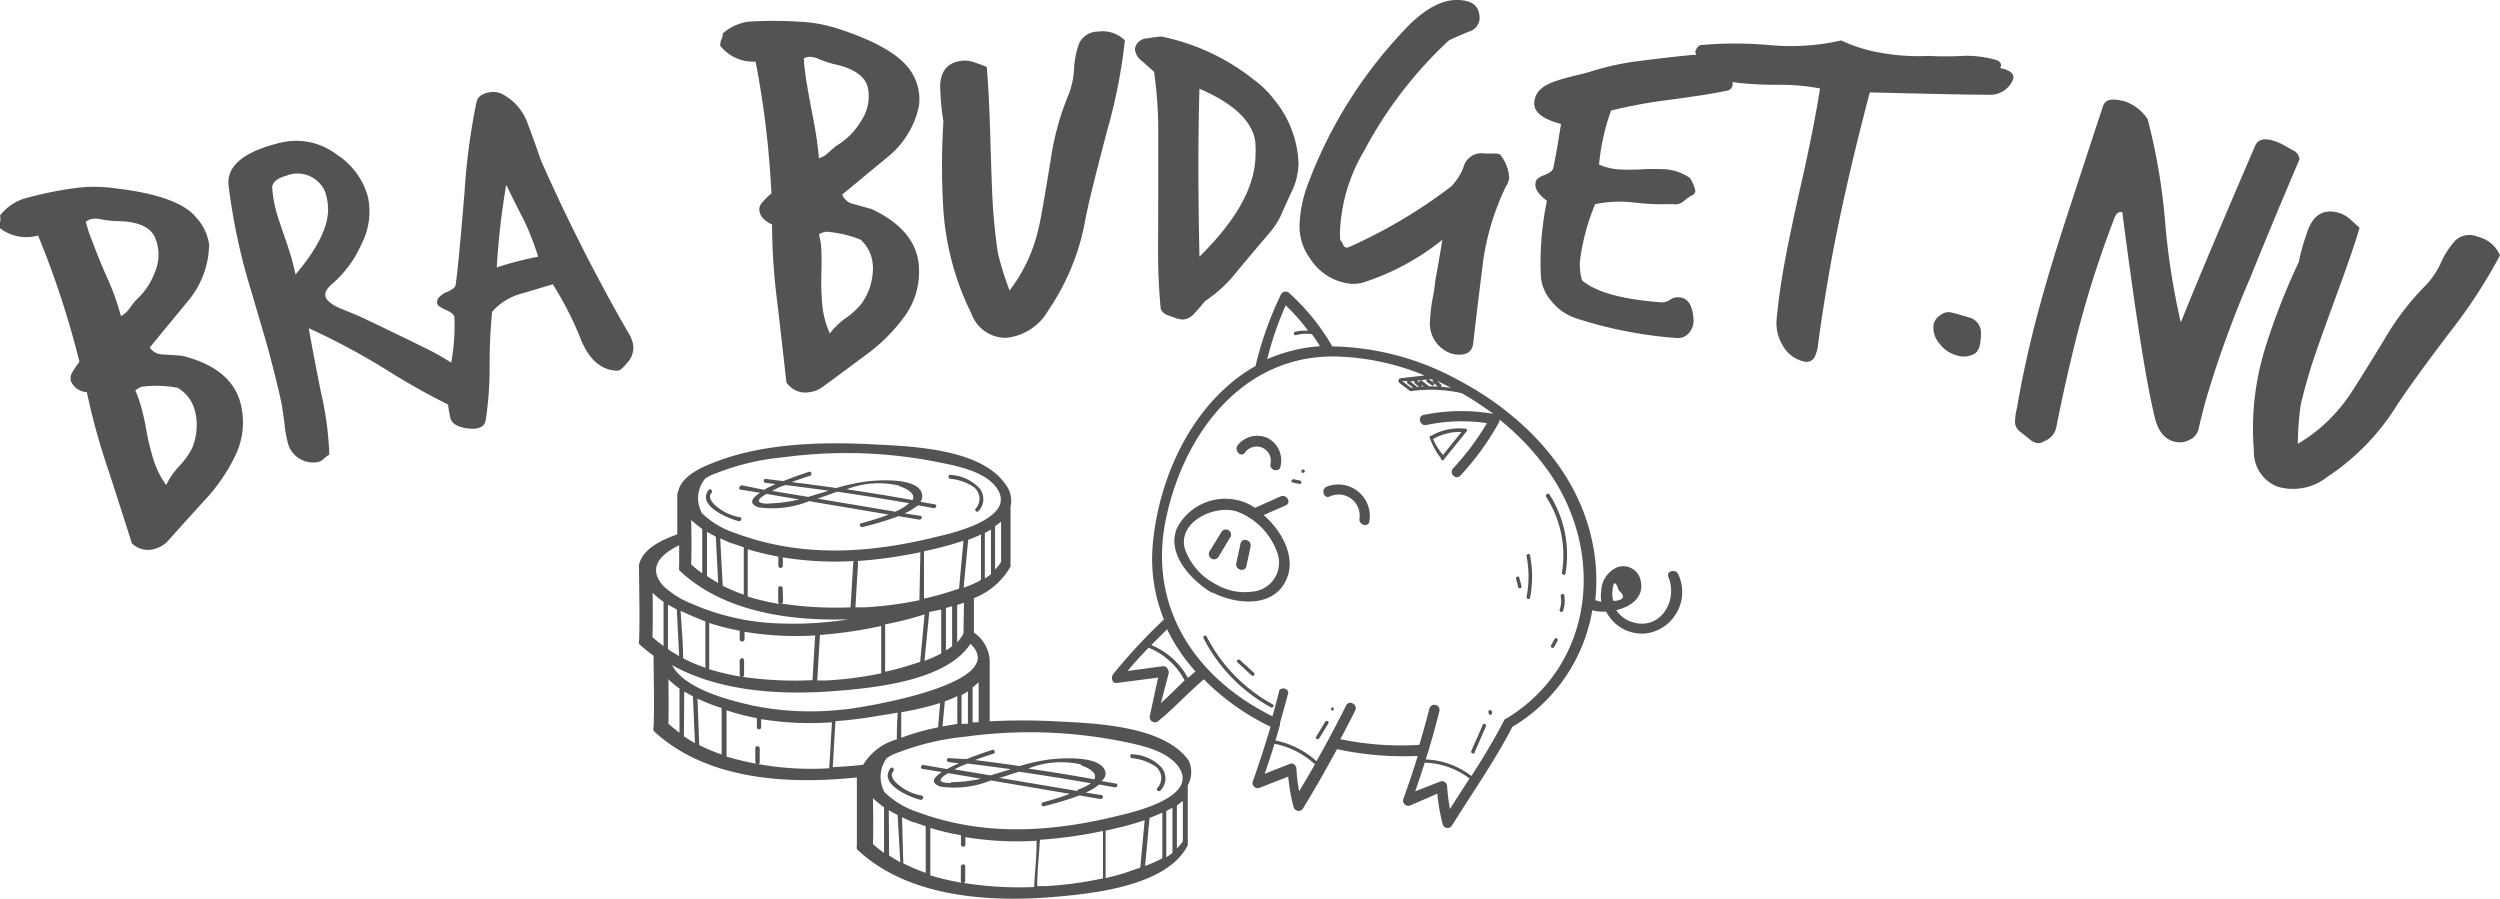 <svg xmlns="http://www.w3.org/2000/svg" viewBox="0 0 158.28 56.91"><defs><style>.cls-1{fill:#535353;}.cls-2{fill:#545353;}</style></defs><g id="Layer_2" data-name="Layer 2"><g id="Layer_1-2" data-name="Layer 1"><path class="cls-1" d="M47.82,47.38l0,.87c0,.18.29.18.28,0l0-.87C48.09,47.2,47.81,47.2,47.82,47.38Z"/><path class="cls-1" d="M46.89,31l1.23.2c-.54.35-.74.69-.1.92a6.22,6.22,0,0,0,3.2-.39l5.05.85c-.67.25-1.38.45-1.74.55-.16,0-.09.28.07.24a20.73,20.73,0,0,0,2.29-.69l1.32.22c.15,0,.22-.21.06-.24l-1-.16a3.54,3.54,0,0,0,.85-.51l1,.18c.16,0,.23-.21.07-.24l-.91-.16a.64.64,0,0,0,.11-.37c-.06-1.28-3.14-1-3.85-.87a12.77,12.77,0,0,0-1.6.37c-.93-.14-1.87-.26-2.81-.38.38-.14.77-.28,1.16-.4.15-.05.08-.3-.07-.25s-.88.29-1.63.59l-1.12-.14c-.16,0-.16.23,0,.25l.64.08a6.36,6.36,0,0,0-.74.36L47,30.73C46.8,30.71,46.73,31,46.89,31Zm1.82.89c-1,0-.72-.31-.19-.62l2.07.35A8.36,8.36,0,0,1,48.71,31.87Zm8,.51-5-.84.09,0L53,31.13c1.52.22,3,.46,4.56.73A3.24,3.24,0,0,1,56.71,32.38Zm.22-1.63c.8.29,1,.6.84.89-1.39-.25-2.78-.48-4.17-.68A5.59,5.59,0,0,1,56.93,30.75Zm-7.36,0,.14-.06c.92.11,1.84.23,2.75.36l-1.29.39-2.29-.38A7.51,7.51,0,0,1,49.57,30.75Z"/><path class="cls-1" d="M60.14,30.31a3.21,3.21,0,0,1,1.39.45.93.93,0,0,1,.25,1.43.12.12,0,1,0,.17.17A1.09,1.09,0,0,0,62,30.9a2.69,2.69,0,0,0-1.83-.83C60.05,30,60,30.28,60.14,30.31Z"/><path class="cls-1" d="M46.78,33c.16,0,.23-.22.07-.25a3.28,3.28,0,0,1-1.08-.4c-.3-.19-1.08-.71-.72-1.15.1-.13-.08-.31-.18-.18C44.09,32,46.1,32.83,46.78,33Z"/><path class="cls-1" d="M75.26,48.15c-1.59-2.23-6-2.36-8.41-2.48a39,39,0,0,0-4.19,0c0-1.28,0-2.55,0-3.83a2.28,2.28,0,0,0-1-1.79l0-2.18a4.57,4.57,0,0,0,2.32-2v0a0,0,0,0,0,0,0,.29.29,0,0,0,0-.09.43.43,0,0,0,0,0c0-1.24,0-2.46,0-3.7a1.7,1.7,0,0,0-.36-1.47c-1.59-2.23-6-2.36-8.41-2.48-3.28-.17-7-.06-10.08,1.18-.85.33-2,.87-2.2,1.83a.36.36,0,0,0-.05.19c0,.83,0,1.66,0,2.5-1,.36-2.19.91-2.42,1.92a.35.35,0,0,0,0,.18c0,1.55.06,3.09,0,4.65a.28.28,0,0,0,0,.18l0,0,0,0,.06.06c.27.25.57.48.86.7,0,1.5.06,3,0,4.5a.26.26,0,0,0,0,.19s0,0,0,0l0,.06a.17.17,0,0,0,.06.06c3.33,3.06,8.47,3.35,12.81,2.89,0,1.44,0,2.87,0,4.31a.29.29,0,0,0,0,.18l0,0s0,0,0,.05l.06.06c3.1,2.9,8,3.29,12,3,2.54-.2,7.56-.63,8.89-3.31v0s0,0,0,0a.29.29,0,0,0,0-.09.43.43,0,0,0,0,0c0-1.24,0-2.46,0-3.7A1.74,1.74,0,0,0,75.26,48.15Zm-4.51-1.27c1.24.25,3.11.57,3.88,1.69a1.37,1.37,0,0,1,.24.57v.24c-.15,1.28-2.94,2-3.88,2.22-4.35,1.09-8.68,1.39-12.93-.2A5.37,5.37,0,0,1,56,50.15,2,2,0,0,1,56.14,48a2.76,2.76,0,0,1,.73-.36,16.34,16.34,0,0,1,4.25-1A29.93,29.93,0,0,1,70.75,46.88Zm3.09,4.47.39-.21V54a3.39,3.39,0,0,1-.39.27V51.36Zm-.27,3a7.24,7.24,0,0,1-1.07.47l.27-2.94a.09.09,0,0,0,0-.09c.27-.1.55-.22.82-.34v2.85A.07.07,0,0,0,73.57,54.39ZM60.88,45.83V44c.14-.07.27-.15.4-.23v2.05Zm-.27,0-.94.16.15-1.59a6,6,0,0,0,.79-.33Zm-1.22.22a15.17,15.17,0,0,0-2.33.66c0-.54,0-1.08,0-1.62a17.9,17.9,0,0,0,2.46-.58C59.48,45.05,59.43,45.56,59.39,46.08Zm-2.61.76h0a3.63,3.63,0,0,0-2.13,1.61c-.63.07-1.27.12-1.93.15.06-.94.11-1.88.17-2.82a.12.12,0,0,0,0-.09c.83-.06,1.66-.16,2.48-.3l1.47-.24C56.79,45.72,56.78,46.28,56.78,46.84Zm-1.51,3.73a6.67,6.67,0,0,0,.7.57V54a7.46,7.46,0,0,1-.7-.56C55.3,52.45,55.28,51.51,55.27,50.57Zm1,.75a6.12,6.12,0,0,0,.56.31s0,0,0,0L57,54.59c-.25-.14-.48-.28-.71-.43Zm.84.45c.24.12.47.22.68.31h0l.06,0,.76.26,0,2.95a11.85,11.85,0,0,1-1.42-.6Zm4.47-6V43.52a3.9,3.9,0,0,0,.38-.33c0,.84,0,1.68,0,2.53Zm-8.12-.83a18.27,18.27,0,0,1-5.81-.24c-1.35-.31-4.28-1-5.1-2.56,3,1.68,6.86,1.9,10.18,1.65,2.44-.19,7.16-.6,8.71-3C64.06,43.25,54.8,44.78,53.44,44.92ZM41.32,37.53a4.27,4.27,0,0,0,.69.57v2.8c-.24-.17-.47-.36-.7-.56C41.34,39.4,41.33,38.47,41.32,37.53Zm5.82,2.94V40a19.64,19.64,0,0,0,4.47.23s0,0,0,0c-.06.94-.11,1.89-.17,2.83A22.47,22.47,0,0,1,47,42.85a.12.12,0,0,0,.11-.13c0-.29,0-.58,0-.87s-.29-.18-.28,0l0,.87a.13.13,0,0,0,.07.12,16.44,16.44,0,0,1-2-.47l0-2.93a14.36,14.36,0,0,0,1.93.49s0,0,0,0v.52A.14.14,0,0,0,47.14,40.47Zm2.41-3.22c0-.18-.29-.18-.28,0l0,.87a.14.14,0,0,0,.07.12,16,16,0,0,1-2-.47c0-1,0-2,0-3a16.6,16.6,0,0,0,1.94.47.14.14,0,0,0,0,.07v.51a.14.14,0,0,0,.28,0v-.53a20.62,20.62,0,0,0,4.51.23.11.11,0,0,0-.05.1l-.17,2.83a22.43,22.43,0,0,1-4.39-.24.12.12,0,0,0,.11-.13C49.58,37.83,49.56,37.54,49.55,37.25Zm-5.79-4.33a6.67,6.67,0,0,0,.7.57V36.3c-.24-.17-.47-.36-.7-.56C43.79,34.8,43.78,33.86,43.76,32.92Zm1,.75.56.31v0l.15,2.93c-.24-.14-.48-.28-.71-.44Zm1,3.41c-.06-1-.11-2-.16-3,.24.12.48.22.68.31h0l.05,0,.76.26c0,1,0,2,0,3A11.06,11.06,0,0,1,45.74,37.08Zm16.32-.34a7.24,7.24,0,0,1-1.07.47c.09-1,.19-2,.28-2.94a.1.1,0,0,0,0-.09c.27-.1.55-.22.82-.34v2.85S62.06,36.72,62.06,36.74Zm.27-3,.39-.21v2.82a2.7,2.7,0,0,1-.39.27V33.71ZM61,34.27c-.1,1-.19,2-.28,3l-.46.15c-.58.19-1.17.35-1.76.48l0-3c.39-.08.77-.17,1.16-.27s.81-.22,1.31-.39Zm-1.11,6.91V38.49l.39-.11v2.53A2.7,2.7,0,0,1,59.88,41.18ZM58.54,38.9c-.1,1-.19,2-.28,3l-.46.15a16.88,16.88,0,0,1-1.76.48l0-3C56.91,39.37,57.73,39.15,58.54,38.9Zm.28,0a.13.13,0,0,0,0-.1.12.12,0,0,0,0-.05l.77-.16v2.73a.43.43,0,0,0,0,.05,7.62,7.62,0,0,1-1.06.47ZM58.21,38a23.52,23.52,0,0,1-3.43.45l-.62,0c.05-.94.11-1.88.17-2.82a.12.12,0,0,0-.06-.11,28.51,28.51,0,0,0,4-.56Zm-2.42,1.63,0,3a23.34,23.34,0,0,1-3.43.45c-.21,0-.41,0-.62,0,.06-.94.11-1.88.17-2.82a.13.13,0,0,0,0-.06A27.23,27.23,0,0,0,55.79,39.63Zm-11.13-.28c0,1,0,1.95,0,2.93a11.7,11.7,0,0,1-1.41-.6c0-1-.1-2-.16-3l.77.34ZM43,41.54c-.24-.14-.48-.28-.71-.44V38.28l.56.31v0ZM42.32,43a4,4,0,0,0,.7.59v2.8c-.24-.18-.48-.37-.7-.57C42.34,44.92,42.33,44,42.32,43Zm1,.78.55.31h0L44,47.05c-.24-.13-.47-.28-.7-.43Zm.84.45a13.41,13.41,0,0,0,1.53.6l0,2.94a10.42,10.42,0,0,1-1.42-.6ZM61,40.1a2.2,2.2,0,0,1-.4.56V38.3l.43-.14Zm2-4V33.31a3.8,3.8,0,0,0,.38-.29c0,.85,0,1.7,0,2.55A2.47,2.47,0,0,1,63,36.06ZM44.64,30.31a2.62,2.62,0,0,1,.73-.36,15.42,15.42,0,0,1,4.24-1,29.64,29.64,0,0,1,9.63.28c1.24.25,3.11.57,3.88,1.69a1.37,1.37,0,0,1,.24.57v.24c-.15,1.28-2.94,2-3.88,2.21-4.35,1.1-8.67,1.4-12.93-.19a5.49,5.49,0,0,1-2.1-1.25A1.94,1.94,0,0,1,44.64,30.31ZM43,34.52c0,.45,0,.9,0,1.35a.28.28,0,0,0,0,.18s0,0,0,0l0,.05.06.06c2.77,2.58,6.94,3.17,10.68,3.05a22.54,22.54,0,0,1-5,.23,14.92,14.92,0,0,1-5-1.24A5.6,5.6,0,0,1,42,37.1C40.89,35.87,42,35,43,34.52ZM46,47.9c0-1,0-1.95,0-2.93l.18.06a14.77,14.77,0,0,0,1.74.44h0V46a.14.14,0,1,0,.27,0v-.47a19.19,19.19,0,0,0,4.48.2.14.14,0,0,0,0,.07c-.06.94-.11,1.89-.17,2.84A18.84,18.84,0,0,1,46,47.9Zm15,8a.12.12,0,0,0,.11-.13c0-.29,0-.58,0-.87s-.29-.18-.28,0,0,.58,0,.87a.13.13,0,0,0,.07.12,15.56,15.56,0,0,1-2-.47c0-1,0-2,0-3a16.55,16.55,0,0,0,1.94.46.14.14,0,0,0,0,.07v.52a.14.14,0,0,0,.28,0V53s0,0,0,0a20.05,20.05,0,0,0,4.51.23.19.19,0,0,0,0,.1c0,.94-.11,1.89-.16,2.83A22.43,22.43,0,0,1,61,55.9Zm5.28.2-.61,0c0-.94.11-1.88.16-2.82a.11.11,0,0,0,0-.11,28.73,28.73,0,0,0,4-.56l0,3A23.47,23.47,0,0,1,66.28,56.1ZM70,55.59l0-3,1.16-.27c.34-.09.8-.22,1.31-.39h0c-.09,1-.18,2-.28,3-.15.06-.31.11-.45.15C71.18,55.3,70.59,55.46,70,55.59Zm4.51-1.88V51l.38-.29c0,.85,0,1.7,0,2.55A2.47,2.47,0,0,1,74.51,53.71Z"/><path class="cls-1" d="M60.07,48c-.16,0-.16.23,0,.25l.64.08a7.44,7.44,0,0,0-.75.36l-1.5-.26c-.16,0-.22.22-.06.25l1.23.2c-.54.35-.74.69-.1.92a6.11,6.11,0,0,0,3.2-.39l5,.85c-.66.25-1.37.45-1.73.55a.13.13,0,0,0,.07.24,21.42,21.42,0,0,0,2.28-.69l1.32.23c.16,0,.23-.22.07-.25l-1-.16a3.54,3.54,0,0,0,.85-.51l1,.18c.16,0,.22-.21.07-.24l-.92-.16A.65.65,0,0,0,70,49c-.06-1.28-3.15-1-3.86-.87a12.23,12.23,0,0,0-1.59.37c-.94-.14-1.88-.26-2.82-.38.39-.14.77-.28,1.16-.4.16,0,.09-.3-.06-.25s-.88.29-1.64.59Zm.15,1.57c-1,0-.72-.31-.19-.62l2.07.35A8.36,8.36,0,0,1,60.22,49.52Zm8,.51-5-.84.1,0,1.19-.38c1.52.22,3,.46,4.56.73A3.24,3.24,0,0,1,68.22,50Zm.22-1.63c.8.29,1,.6.84.89-1.39-.25-2.78-.48-4.18-.68A5.62,5.62,0,0,1,68.44,48.4ZM64,48.7l-1.29.39-2.29-.38a7.51,7.51,0,0,1,.69-.31l.14-.06C62.14,48.45,63.06,48.57,64,48.7Z"/><path class="cls-1" d="M71.65,48a3.26,3.26,0,0,1,1.39.45.92.92,0,0,1,.24,1.43c-.11.11.06.29.18.18a1.09,1.09,0,0,0,.08-1.47,2.67,2.67,0,0,0-1.82-.83C71.56,47.69,71.49,47.93,71.65,48Z"/><path class="cls-1" d="M58.36,50.37a3.12,3.12,0,0,1-1.08-.4c-.3-.19-1.08-.71-.72-1.15.1-.13-.08-.31-.18-.18-.78,1,1.22,1.84,1.91,2C58.45,50.65,58.52,50.4,58.36,50.37Z"/><path class="cls-2" d="M13.24,15.49A5.7,5.7,0,0,1,12,18.94L9.48,22a1,1,0,0,0,.85.44l1.17.08c2,.48,3.26,1.45,3.69,2.87a4.83,4.83,0,0,1-.25,3.37,11.27,11.27,0,0,1-2,2.93c-.77.85-1.54,1.69-2.29,2.54a1.62,1.62,0,0,1-.69.46,1.46,1.46,0,0,1-1.61-.29Q7.59,32,6.81,29.61A41.45,41.45,0,0,1,5.5,24.83a1.17,1.17,0,0,1-1-.68.68.68,0,0,1,.06-.55,6.11,6.11,0,0,1,.47-.69,57,57,0,0,0-2.62-8A2.73,2.73,0,0,1,0,14.45c0-.07,0-.19,0-.38a.75.75,0,0,0,0-.42,3.1,3.1,0,0,1,1.48-1.06,23.16,23.16,0,0,1,3.11-.66,9.28,9.28,0,0,1,2.75,0c2.68.31,4.37.95,5.08,1.84A3.16,3.16,0,0,1,13.24,15.49Zm-.81,11a3,3,0,0,0-.13-.62,2.31,2.31,0,0,0-1.06-1.32A7.36,7.36,0,0,0,9,24.48a1.29,1.29,0,0,0-.43.24c.08.18.16.39.24.62a13.42,13.42,0,0,1,.45,1.88,15.77,15.77,0,0,0,.47,1.92,5.63,5.63,0,0,0,.79,1.57,4.75,4.75,0,0,1,.84-1.21,4.92,4.92,0,0,0,.81-1.14A3.81,3.81,0,0,0,12.43,26.48ZM9.8,15c-.33-.67-1.15-1-2.45-1a6.81,6.81,0,0,1-.93-.11,1.46,1.46,0,0,0-.72,0,1.25,1.25,0,0,0-.27.15c.09.33.19.68.32,1s.48,1.31,1,2.46.73,1.9.91,2.51a1.46,1.46,0,0,0,.56-.52c.22-.29.36-.46.39-.49a4.52,4.52,0,0,0,1.24-1.88A2.78,2.78,0,0,0,9.8,15Z"/><path class="cls-2" d="M30.61,24.57a.45.45,0,0,1,.15.24c.11.45-.3.9-1.21,1.37a43.76,43.76,0,0,1-4.93-2.67,44.08,44.08,0,0,0-5.07-2.73c.08.51.33,1.85.76,4a20.76,20.76,0,0,1,.54,4,1.85,1.85,0,0,0-.33.25.82.82,0,0,1-.5.24,1.66,1.66,0,0,1-1.83-1.37A6.92,6.92,0,0,1,18,26.69c-.09-.58-.14-.94-.16-1.08-.24-1.13-.58-2.47-1-4l-.92-3.13a39,39,0,0,1-1.45-6.74c-.13-1.25,1-2.17,3.35-2.72a4.22,4.22,0,0,1,3.48.75,4.64,4.64,0,0,1,2,2.72,4.51,4.51,0,0,1-.43,3A7.06,7.06,0,0,1,21,18c-.33.29-.46.56-.39.79s.37.49.9.72l1.19.49s1.44.67,4.15,2A14.69,14.69,0,0,1,30.61,24.57ZM20.77,13.14a3.55,3.55,0,0,0-.19-1,1.89,1.89,0,0,0-2.49-1c-.52.14-.81.37-.86.7a8.16,8.16,0,0,0,.3,1.69c.07.25.29.89.64,1.91a15.84,15.84,0,0,1,.54,1.94C20.12,15.72,20.82,14.3,20.77,13.14Z"/><path class="cls-2" d="M39.74,21a2.35,2.35,0,0,1,.34.79,1.36,1.36,0,0,1-.33,1.13c-.29.36-.5.54-.62.55-1,0-1.82-.64-2.36-2A21.18,21.18,0,0,0,35,18l-2.09.62a3.69,3.69,0,0,0-1.75,1.12A31.81,31.81,0,0,0,31,23.13a22.31,22.31,0,0,1-.25,3.48c-.08.39-.39.56-.95.53-.71-.05-1.14-.26-1.27-.62a7,7,0,0,1-.05-3.13,13,13,0,0,0,.29-3.28c0-.18-.2-.34-.54-.49s-.53-.28-.55-.39a.49.49,0,0,1,.06-.34,1.3,1.3,0,0,1,.6-.42c.33-.15.5-.3.51-.44.15-1.07.32-3,.56-5.86a41.08,41.08,0,0,1,.76-5.72c.07-.31.32-.5.74-.59a1.33,1.33,0,0,1,.88.09,3.38,3.38,0,0,1,1.62,1.87q.44,1.17.84,2.34A116.31,116.31,0,0,0,39.74,21Zm-5.66-4.73a17.32,17.32,0,0,0-.92-2.35c-.38-.73-.75-1.48-1.11-2.22a47.62,47.62,0,0,0-.6,5.23A21.07,21.07,0,0,1,34.08,16.25Z"/><path class="cls-2" d="M58.18,6.71a5.62,5.62,0,0,1-1.86,3.13l-3,2.48a1,1,0,0,0,.73.6l1.12.31c1.88.88,2.88,2.08,3,3.55a4.79,4.79,0,0,1-.9,3.25,11.05,11.05,0,0,1-2.5,2.48c-.91.67-1.81,1.35-2.71,2a1.64,1.64,0,0,1-.76.31,1.44,1.44,0,0,1-1.51-.61q-.28-2.5-.57-5a40.05,40.05,0,0,1-.34-5c-.48-.22-.75-.5-.8-.86a.63.63,0,0,1,.17-.52,4.07,4.07,0,0,1,.59-.58,59,59,0,0,0-1-8.35,2.66,2.66,0,0,1-2.24-1c0-.08,0-.2.06-.38a.8.8,0,0,0,.1-.4,3.06,3.06,0,0,1,1.64-.75,25.62,25.62,0,0,1,3.14,0,9.32,9.32,0,0,1,2.68.5c2.54.84,4,1.8,4.56,2.82A3.17,3.17,0,0,1,58.18,6.71ZM55.25,17.32a2.64,2.64,0,0,0,0-.63,2.33,2.33,0,0,0-.77-1.52,7.35,7.35,0,0,0-2.15-.5,1.19,1.19,0,0,0-.46.15c0,.2.08.41.11.65A18.42,18.42,0,0,1,52,17.41a16.58,16.58,0,0,0,.07,2,5.73,5.73,0,0,0,.47,1.7,4.65,4.65,0,0,1,1.05-1,4.64,4.64,0,0,0,1-.95A3.84,3.84,0,0,0,55.25,17.32Zm-.31-11.8C54.75,4.8,54,4.3,52.76,4.05a7.75,7.75,0,0,1-.87-.29,1.41,1.41,0,0,0-.7-.16,1,1,0,0,0-.29.09c0,.34.05.7.1,1.08s.22,1.38.46,2.6.33,2,.39,2.65a1.45,1.45,0,0,0,.64-.4c.28-.24.44-.38.48-.4a4.55,4.55,0,0,0,1.57-1.6A2.75,2.75,0,0,0,54.94,5.52Z"/><path class="cls-2" d="M71.22,2.56a34.54,34.54,0,0,1-1.11,5.66c-.84,3.18-1.3,5.1-1.41,5.77a14.78,14.78,0,0,1-2.33,5.66,3.46,3.46,0,0,1-2.67,1.74,2.31,2.31,0,0,1-2.2-1.54,17.47,17.47,0,0,1-1.77-6.51,44.54,44.54,0,0,1,0-5.65,13.86,13.86,0,0,1-.19-1.85c-.11-1.24.37-1.91,1.43-2a1.8,1.8,0,0,1,.73.11c.26.09.52.18.77.29.1,1,.17,2.51.23,4.49s.11,3.65.18,4.59.18,1.9.3,2.71a18.63,18.63,0,0,0,.74,2.36,10.07,10.07,0,0,0,1.82-3.88c.14-.53.39-2,.77-4.32A17.24,17.24,0,0,1,67.65,6,5.26,5.26,0,0,0,68,4.38a5.5,5.5,0,0,1,.32-1.63A1.32,1.32,0,0,1,69.52,2,2,2,0,0,1,71.22,2.56Z"/><path class="cls-2" d="M81.77,12.15c-.22.46-.42.92-.62,1.37a4.87,4.87,0,0,1-.83,1.29q-1,1.17-1.95,2.31a8.7,8.7,0,0,1-2.07,1.94c-.2.24-.42.5-.66.76a1.08,1.08,0,0,1-.74.41,1.52,1.52,0,0,1-.43-.08l-.55-.2a.77.77,0,0,1-.43-.38c-.08-.84-.14-1.74-.16-2.7s0-2.44,0-4.38,0-3.4,0-4.38c0-1.3-.12-2.49-.26-3.56l-.75-.67a1.07,1.07,0,0,1-.46-.71.8.8,0,0,1,.06-.3.82.82,0,0,1,.72-.44q.43-.08.87-.12A13.79,13.79,0,0,1,79.4,5.06a6.13,6.13,0,0,1,1.28,1.26,6.7,6.7,0,0,1,1.53,4A4.18,4.18,0,0,1,81.77,12.15Zm-2.3-3.22c-.2-1.26-1.36-2.38-3.53-3.31-.1,3.35-.08,6.89,0,10.63,2.33-2.3,3.55-4.44,3.55-6.48A5.93,5.93,0,0,0,79.47,8.93Z"/><path class="cls-2" d="M95.33,11.83a16,16,0,0,0-1.45,4.86c-.21,1.69-.42,3.38-.61,5.07q-.1.75-1,.69a1.47,1.47,0,0,1-.52-.12,2,2,0,0,1-1.21-2.08A11.57,11.57,0,0,1,90.68,19a9.4,9.4,0,0,0,.19-1.23c.11-.58.26-1.44.45-2.59a15.57,15.57,0,0,1-5,2.7,2.41,2.41,0,0,1-.75.09,3.45,3.45,0,0,1-2.63-1.61,3.4,3.4,0,0,1-.66-2.17,8.11,8.11,0,0,1,.58-2.67,28.71,28.71,0,0,1,5.8-9.35C90,.66,91.19,0,92.21,0s1.39.38,1.46,1A.91.91,0,0,1,93,2c-.81.34-1.23.53-1.27.56a26.42,26.42,0,0,0-5.37,7,10.85,10.85,0,0,0-1.51,4.85,7,7,0,0,0,0,.79.7.7,0,0,1,.18.28c.08.18.19.23.34.18a32.29,32.29,0,0,0,6.5-3.85,3.45,3.45,0,0,0,.82-1.33A1.17,1.17,0,0,1,94,9.72c-.17,0,0,0,.53,0,.26,0,.43,0,.51.15a2.52,2.52,0,0,1,.51,1.42A1.38,1.38,0,0,1,95.33,11.83Z"/><path class="cls-2" d="M109.43,5.72c-.85.19-2.1.38-3.72.6A30.72,30.72,0,0,0,102,7a13.74,13.74,0,0,0-.76,3.42,3.85,3.85,0,0,0,1.17.3,12.07,12.07,0,0,0,1.53,0,14,14,0,0,1,1.54,0,3.13,3.13,0,0,1,1.5.54,2.23,2.23,0,0,1,.36.84.37.37,0,0,1-.27.29,4.23,4.23,0,0,0-.5.37.79.79,0,0,1-.67.16,16.26,16.26,0,0,1-2.48-.1,7.35,7.35,0,0,0-2.43.11,13.76,13.76,0,0,0-.94,3.44,3.27,3.27,0,0,0,.12,1.39c.92.76,2.58,1.2,5,1.38a.87.87,0,0,0,.56-.16.81.81,0,0,1,.49-.16c.6,0,.93.42,1,1.39a1.17,1.17,0,0,1-.28.86.92.92,0,0,1-.81.33,26.9,26.9,0,0,1-6.41-1.27,3.35,3.35,0,0,1-1.5-1.07,2.67,2.67,0,0,1-.67-1.68,19.21,19.21,0,0,1,.39-4.67c-.57-.42-.81-.81-.71-1.17,0-.18.21-.33.53-.45s.52-.26.57-.42.23-1.1.5-2.82c-1.2-.32-1.76-.78-1.69-1.4s.48-1,1.26-1.28,1.45-.4,2.18-.6a17.11,17.11,0,0,1,3.22-.71c1.09-.14,2.2-.27,3.31-.38a3.1,3.1,0,0,1,.41,0,4.56,4.56,0,0,1,2,.89c0,.08,0,.24.11.47a1.54,1.54,0,0,1,.07.49A.44.44,0,0,1,109.43,5.72Z"/><path class="cls-2" d="M127.46,5a1.55,1.55,0,0,1-1.38,1c-1.49,0-4.06-.06-7.7-.15-1.27,4.83-2.16,8.89-2.7,12.17-.21,1.24-.4,2.47-.56,3.68a2.64,2.64,0,0,1-.2.84.58.58,0,0,1-.69.35,2,2,0,0,1-1.35-1,2.69,2.69,0,0,1-.4-1.66c.07-.74.16-1.51.29-2.32q.3-2,1.24-6.16c.61-2.67,1-4.73,1.22-6.15a13.36,13.36,0,0,0-2.5-.23,24.57,24.57,0,0,1-2.54-.11,4.36,4.36,0,0,1-2.56-1.12c-.2-.55-.3-.84-.3-.86a.72.72,0,0,1,.29-.42,23.93,23.93,0,0,1,4.46,0,14.43,14.43,0,0,0,4.49-.3,9.66,9.66,0,0,0,2.61.8,13.34,13.34,0,0,0,2.93.18,20.05,20.05,0,0,0,2.12,0,6.51,6.51,0,0,1,2,.22c.4.08.54.27.41.55C127.27,4.44,127.54,4.68,127.46,5Z"/><path class="cls-2" d="M125.42,21c0,.75-.1,1.21-.41,1.4a1.44,1.44,0,0,1-1.19.08,2,2,0,0,1-1.06-.77,1.49,1.49,0,0,1-.34-1.17.94.94,0,0,1,.45-.6.78.78,0,0,1,.7-.15q.59.15,1.17.33A1,1,0,0,1,125.42,21Z"/><path class="cls-2" d="M145.58,10.1q-1.59,3.72-3.12,7.5a69,69,0,0,0-2.75,7.54q-.28,1-.51,2a1,1,0,0,1-.58.71,1.32,1.32,0,0,1-1,.1q-.93-.26-1.23-1.65c-.64-2.76-1.25-7-2-12.67,0-.13,0-.2-.11-.21s-.28.07-.39.33a66.79,66.79,0,0,0-2.68,8.64c-.36,1.48-.69,3-1,4.55a1.22,1.22,0,0,1-.8,1,.62.62,0,0,1-.5.1,1.17,1.17,0,0,1-.49-.3l-.51-.4a.79.79,0,0,1-.32-.81c0-.32.11-.65.16-1,.19-1.11.43-2.25.7-3.44.48-2.07,1.19-4.62,2.17-7.66,1.5-4.62,2.35-7.17,2.51-7.67s.58-.54,1.37-.35a2.85,2.85,0,0,1,1.47,1.13,38,38,0,0,1,1.1,6.41,44.86,44.86,0,0,0,1,6.46c1-2.48,2.57-6.22,4.72-11.21.17-.36.54-.47,1.11-.3a3.21,3.21,0,0,1,.67.28l.57.32A.67.67,0,0,1,145.58,10.1Z"/><path class="cls-2" d="M158.28,16.17A33.06,33.06,0,0,1,155.13,21c-2,2.63-3.12,4.24-3.48,4.82a14.68,14.68,0,0,1-4.3,4.37,3.47,3.47,0,0,1-3.16.62,2.35,2.35,0,0,1-1.49-2.26,17.13,17.13,0,0,1,.77-6.69,41.84,41.84,0,0,1,2.07-5.27,12.48,12.48,0,0,1,.5-1.79c.36-1.19,1.06-1.63,2.09-1.31a2,2,0,0,1,.64.37l.62.56c-.29,1-.78,2.4-1.46,4.26s-1.25,3.43-1.54,4.33-.54,1.83-.73,2.63a19.11,19.11,0,0,0-.18,2.46,10.22,10.22,0,0,0,3.16-2.92c.32-.44,1.09-1.68,2.33-3.71A16.9,16.9,0,0,1,153.64,18a5.09,5.09,0,0,0,.9-1.37,5.21,5.21,0,0,1,.91-1.4A1.31,1.31,0,0,1,156.9,15,2,2,0,0,1,158.28,16.17Z"/><path class="cls-1" d="M80,32.61,81.4,32c.39-.17.06-.74-.33-.57l-1.61.72a4.51,4.51,0,0,0-.52-.29,3.44,3.44,0,0,0-4.43,1.59c-.67,1.64.93,3.3,2.2,4.07l.07,0c1.56.78,4,1,4.73-1C82,35.21,81.16,33.61,80,32.61Zm-.67,4.84A3.55,3.55,0,0,1,77,37a4,4,0,0,1-2-2.3c-.4-1.71,1.93-2.75,3.3-2.32A4.32,4.32,0,0,1,80.87,35,1.84,1.84,0,0,1,79.37,37.45Z"/><path class="cls-1" d="M77.36,33.64l-.78,1.27a.33.33,0,0,0,.57.34c.26-.43.51-.86.77-1.28A.33.33,0,0,0,77.36,33.64Z"/><path class="cls-1" d="M78.54,34.41l-.27,1.26c-.08.41.55.59.64.18l.27-1.26C79.26,34.18,78.63,34,78.54,34.41Z"/><path class="cls-1" d="M78.82,28.66a.9.9,0,0,1,1.62.7c-.1.41.54.59.63.18a1.6,1.6,0,0,0-.8-1.8,1.58,1.58,0,0,0-1.91.45C78.11,28.52,78.57,29,78.82,28.66Z"/><path class="cls-1" d="M84,30.81c-.38.15-.21.79.18.63a1.33,1.33,0,0,1,1.89,1.39c-.06.41.57.59.63.17A2,2,0,0,0,84,30.81Z"/><path class="cls-1" d="M106.26,36.37c-.16-.39-.8-.22-.63.17.63,1.5-.53,3.42-2.3,2.84a1.85,1.85,0,0,1-1-.75c1-.24,1.85-.89,1.51-2a1.12,1.12,0,0,0-1.46-.71,1.68,1.68,0,0,0-1,1.47,2.41,2.41,0,0,0,0,.71A3.33,3.33,0,0,1,101,38h0a11.64,11.64,0,0,0-.23-3.88c-1-4.52-4.51-8-8.52-10.1a17.21,17.21,0,0,0-7.9-2.09,13.84,13.84,0,0,0-2.72-3.37.33.33,0,0,0-.52.06,22.21,22.21,0,0,0-1.62,4.55l-.4.24c-3.66,2.31-5.71,6.81-6.1,11a10.2,10.2,0,0,0,.7,4.81,35,35,0,0,0-3.21,3.46c-.15.19-.09.6.23.56l2.61-.34c-.17.81-.35,1.61-.52,2.42a.33.33,0,0,0,.55.32c1-.82,1.88-1.79,2.87-2.63a15.12,15.12,0,0,0,4.22,3c-.34,1.17-.72,2.33-1.13,3.48a.33.33,0,0,0,.4.4l1.85-.72a11.84,11.84,0,0,0,.34,1.93.33.33,0,0,0,.6.08c.75-1.23,1.46-2.48,2.15-3.75a19.92,19.92,0,0,0,5.11.43c-.28.92-.59,1.83-.92,2.74a.34.34,0,0,0,.41.41L91,50.25a11.65,11.65,0,0,0,.34,1.93.32.32,0,0,0,.59.08c1.29-2.07,2.7-4.07,3.82-6.24a10.66,10.66,0,0,0,5.06-7.38,2.72,2.72,0,0,0,.88.08,2.54,2.54,0,0,0,2.62,1.37A2.65,2.65,0,0,0,106.26,36.37ZM90,24.35l.14.12H90A.11.11,0,0,0,90,24.35Zm.47.11s0,0,0,0l-.43-.35a.13.13,0,0,0-.2.1l-.11-.11c-.1-.1-.26.06-.16.16l.27.24s0,0,0,0h-.11l0,0-.43-.34-.06,0,1.34-.16.17.07c-.06,0-.09.12,0,.17l.32.26c.11.09.27-.07.16-.16L91,24.12l.87.43A11.12,11.12,0,0,0,90.5,24.46Zm-1.15.08-.54-.41.37,0c-.07,0-.11.11,0,.17l.33.26ZM81.4,19.33a12.69,12.69,0,0,1,1.42,1.61A2.87,2.87,0,0,0,82,21a.11.11,0,0,0,.06.22,2.36,2.36,0,0,1,1-.06c.18.24.35.5.51.76a10,10,0,0,0-3.34.82A21,21,0,0,1,81.4,19.33ZM73.63,42.18l-2.24.3c.42-.51.87-1,1.33-1.47A4.43,4.43,0,0,1,75,43.08c-.5.47-1,1-1.5,1.43L74,42.6C74,42.42,73.86,42.15,73.63,42.18Zm1.58.74a4.66,4.66,0,0,0-2.32-2.08l1-1a11.39,11.39,0,0,0,1.8,2.67Zm6.87,5.75c0-.19-.2-.4-.41-.31l-1.6.63c.22-.63.43-1.26.62-1.9a5.31,5.31,0,0,1,2.56,1.3c-.32.57-.66,1.14-1,1.71A11.17,11.17,0,0,1,82.08,48.67Zm9.54,1.11a.33.33,0,0,0-.41-.31l-1.61.63c.21-.6.41-1.2.6-1.81a4.88,4.88,0,0,1,2.84,1c-.42.64-.83,1.28-1.24,1.93A11.81,11.81,0,0,1,91.62,49.78Zm3.79-4.31a.27.27,0,0,0-.19.15c-.62,1.21-1.33,2.37-2.06,3.51a5.1,5.1,0,0,0-2.89-1.05q.48-1.53.87-3.09a.33.33,0,0,0-.63-.17c-.2.78-.42,1.56-.65,2.34a19,19,0,0,1-5-.36c.32-.6.63-1.2.94-1.81.19-.37-.38-.71-.57-.33-.6,1.19-1.22,2.37-1.88,3.53a5.54,5.54,0,0,0-2.6-1.31c.1-.32.19-.64.29-1l0-.11c.18-.64.36-1.28.53-1.93A.33.33,0,0,0,81,43.7c-.14.56-.28,1.1-.44,1.65-5-2.48-8-7.1-6.68-12.78,1.17-5.21,4.84-10.07,10.63-10a15.68,15.68,0,0,1,5.68,1.2l-1.54.18a.18.18,0,0,0-.07.28l.7.53a.08.08,0,0,0,.08,0h0a8.94,8.94,0,0,1,3.18.13,19.8,19.8,0,0,1,2,1.31,11.89,11.89,0,0,0-4.41.07c-.41.09-.24.72.17.64a10.79,10.79,0,0,1,3.84-.12A16.37,16.37,0,0,1,92,29.65c-.29.31.17.77.46.46a16.84,16.84,0,0,0,2.46-3.4.29.29,0,0,0,0-.16,16.35,16.35,0,0,1,3.18,3.38C101.65,35.06,100.9,42.1,95.41,45.47Zm7.08-8.09c.41.37.34.59-.22.66l-.13,0a1.57,1.57,0,0,1-.06-.53C102.13,36.79,102.27,36.73,102.49,37.38Z"/><path class="cls-1" d="M92.75,27.14a3.56,3.56,0,0,0-2.14.45l0,0c-.07,0-.13.06-.09.13A4.53,4.53,0,0,0,91.22,29c0,.1.1.2.18.11l1.43-1.77A.11.11,0,0,0,92.75,27.14Zm-.22.21L91.36,28.8a4.13,4.13,0,0,1-.63-1A3.36,3.36,0,0,1,92.53,27.35Z"/><path class="cls-1" d="M90.74,24.23,90.47,24c-.12-.08-.23.11-.12.19l.28.19C90.75,24.5,90.86,24.31,90.74,24.23Z"/><path class="cls-1" d="M80.57,44.59a10.2,10.2,0,0,1-4.18-4.3c-.06-.12-.26,0-.19.12a10.38,10.38,0,0,0,4.26,4.37A.11.11,0,1,0,80.57,44.59Z"/><path class="cls-1" d="M79.39,42.6l-.89-.82c-.1-.09-.26.07-.15.16l.89.82C79.34,42.86,79.5,42.7,79.39,42.6Z"/><path class="cls-1" d="M97.89,31.46a6.82,6.82,0,0,1,1,4.8c0,.14.2.2.22.06a7.07,7.07,0,0,0-1-5A.11.11,0,0,0,97.89,31.46Z"/><path class="cls-1" d="M98.81,37.75a1.58,1.58,0,0,1-.07.86c0,.14.17.2.22.06a1.92,1.92,0,0,0,.07-1C99,37.55,98.79,37.61,98.81,37.75Z"/><path class="cls-1" d="M98.42,40.46l-.21.39a.11.11,0,1,0,.19.11l.21-.39C98.68,40.44,98.48,40.33,98.42,40.46Z"/><path class="cls-1" d="M96.65,35.22a6.73,6.73,0,0,1,0,2.57c0,.14.19.2.22.06a7,7,0,0,0,0-2.69C96.84,35,96.62,35.08,96.65,35.22Z"/><path class="cls-1" d="M96.19,36.58c0-.14-.25-.08-.21.06l.14.53c0,.14.25.08.21-.06Z"/><path class="cls-1" d="M93.88,45.88c-.24.56-.48,1.11-.73,1.66-.05.13.14.25.2.12L94.07,46C94.13,45.86,93.94,45.75,93.88,45.88Z"/><path class="cls-1" d="M94.24,45l0,.12c0,.14.19.2.22.06l0-.12C94.48,45,94.27,44.9,94.24,45Z"/><path class="cls-1" d="M83.9,45.7l-.57.94c-.08.12.11.23.19.11.19-.31.38-.63.58-.94A.11.11,0,0,0,83.9,45.7Z"/><path class="cls-1" d="M84.36,44.77a.12.12,0,0,0,0,.23A.12.12,0,0,0,84.36,44.77Z"/><path class="cls-1" d="M82.32,30.43l-.42-.09c-.14,0-.2.18-.06.21l.42.09C82.4,30.67,82.46,30.46,82.32,30.43Z"/><path class="cls-1" d="M82.5,29.72a.11.11,0,0,0,0,.22A.11.11,0,0,0,82.5,29.72Z"/></g></g></svg>
